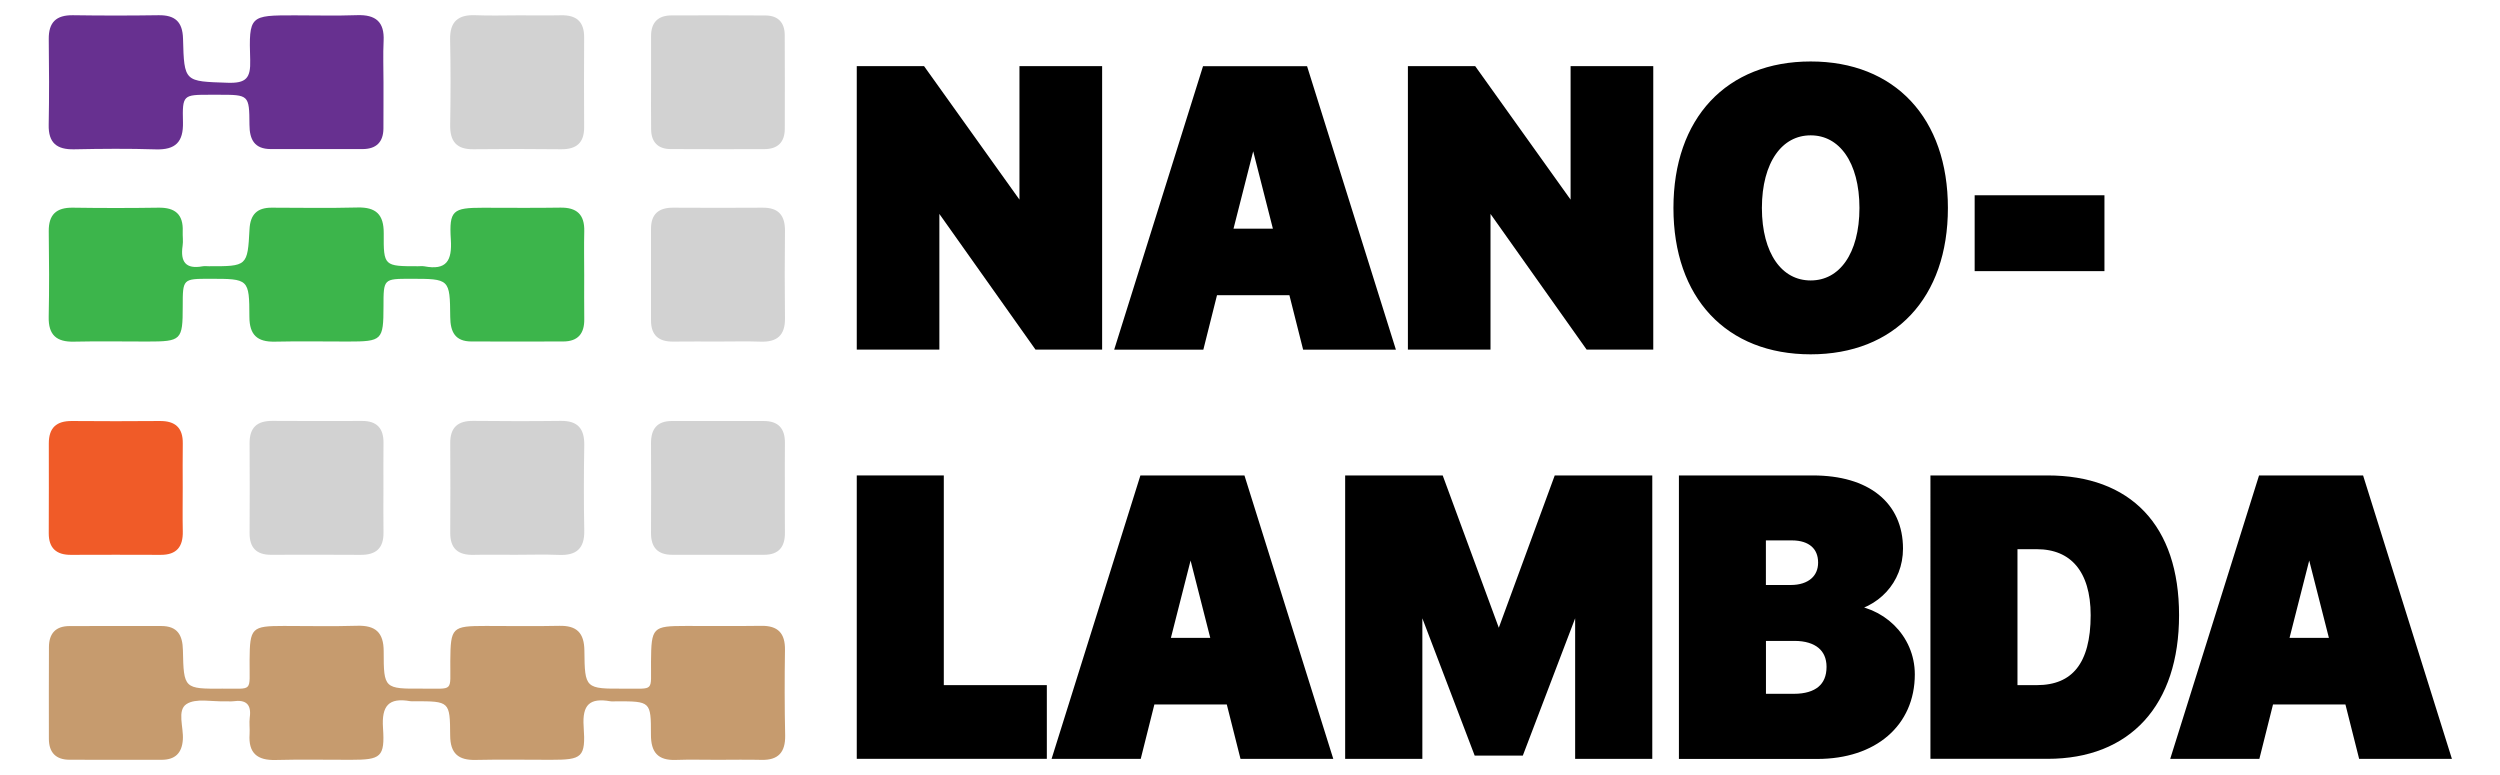 <?xml version="1.0" encoding="UTF-8" standalone="yes"?>
<svg version="1.1" id="Layer_1" xmlns="http://www.w3.org/2000/svg" xmlns:xlink="http://www.w3.org/1999/xlink" x="0px" y="0px" viewBox="-39.16 22.76 4064.32 1260.48" style="enable-background:new 0 0 3992 1320;" xml:space="preserve">
  <style type="text/css">
	.st0{fill:#495061;}
	.st1{fill:#EBCFC2;}
	.st2{fill:#4189C6;}
	.st3{fill:#F5E0D4;}
	.st4{fill:#FFFFFF;}
	.st5{fill:#333333;}
	.st6{fill:#B08F7E;}
	.st7{fill:#979A9B;}
	.st8{fill:#D5AD98;}
	.st9{fill:#3373AA;}
	.st10{fill:url(#SVGID_1_);}
	.st11{fill:#221F1F;}
	.st12{fill:#FFE000;}
	.st13{fill:#FF9510;}
	.st14{fill:#FF4B21;}
	.st15{fill:#FF0031;}
	.st16{fill:#38D9FE;}
	.st17{fill:#39D9FE;}
	.st18{fill:#3ADAFE;}
	.st19{fill:#3AD9FE;}
	.st20{fill:#45AFE4;}
	.st21{fill:#454545;}
	.st22{fill:#1E1E1E;}
	.st23{fill:#191919;}
	.st24{fill:#141414;}
	.st25{fill:#55D1ED;}
	.st26{fill:#3AB9E0;}
	.st27{fill:#289ECD;}
	.st28{fill:#F2EFE7;}
	.st29{fill:#80DCEB;}
	.st30{fill:#171717;}
	.st31{fill:#F1EEE6;}
	.st32{fill:#4DB4CC;}
	.st33{fill:#36A1C1;}
	.st34{fill:#7FD9E8;}
	.st35{fill:#4CB4CC;}
	.st36{fill:#53C5DF;}
	.st37{fill:#288CB3;}
	.st38{fill:#36A1C2;}
	.st39{fill:none;stroke:#37A1C1;stroke-width:0;stroke-linecap:round;stroke-linejoin:round;}
	.st40{fill:#37A1C1;}
	.st41{fill:#298DB4;}
	.st42{fill:#6FBCC9;}
	.st43{fill:#212020;}
	.st44{fill:#202020;}
	.st45{fill:none;}
	.st46{fill:#FEFEFE;}
	.st47{fill:#F7B033;}
	.st48{fill:#F7A733;}
	.st49{fill:#F7A433;}
	.st50{fill:#F7A333;}
	.st51{fill:#F1AC4A;}
	.st52{fill:#F1AD4A;}
	.st53{fill:#F7A434;}
	.st54{fill:#F7B034;}
	.st55{fill:#F78933;}
	.st56{fill:#F78934;}
	.st57{fill:#F7AF35;}
	.st58{fill:#F2AD4B;}
	.st59{fill:#F78E3C;}
	.st60{fill:#F78D37;}
	.st61{fill:#BABABA;}
	.st62{fill:#666766;}
	.st63{fill:#FDFDFD;}
	.st64{fill:#989898;}
	.st65{fill:#981B1E;}
	.st66{fill:#AF6060;}
	.st67{fill:#9A9A9A;}
	.st68{fill:#C69B6E;}
	.st69{fill:#3CB54B;}
	.st70{fill:#673090;}
	.st71{fill:#D2D2D2;}
	.st72{fill:#F05B28;}
	.st73{stroke:#000000;stroke-width:16;stroke-miterlimit:10;}
</style>
  <g>
    <path class="st68" d="M1237,1079.3c0.4-27-11.4-39.6-38.7-39.1c-40.8,0.6-81.6,0.1-122.3,0.2c-54.5,0-56.3,2.2-56.8,58.2&#xA;&#x9;&#x9;c-0.4,49.6,6.4,43.4-42.9,43.7c-64,0.4-64.8,0.1-65.4-61.7c-0.3-29-12.4-41.1-41.1-40.4c-39.6,0.9-79.3,0.2-118.9,0.2&#xA;&#x9;&#x9;c-55.6,0-57.5,2.2-58,57c-0.4,51.5,6.7,44.5-45.1,44.9c-62.2,0.4-63.2,0.1-63.2-60.5c0-31-13.4-42.6-43.3-41.7&#xA;&#x9;&#x9;c-39.6,1.2-79.3,0.3-118.9,0.3c-52.8,0-55.4,2.9-55.8,55.8c-0.4,53,6.7,45.7-43.9,46.1c-62.7,0.5-63.2,0.1-64.5-62.6&#xA;&#x9;&#x9;c-0.5-24.4-8.8-39.2-35.2-39.2c-49.8,0-99.7-0.2-149.5,0.1c-22.2,0.1-33,12.1-33.1,34.1c-0.1,49.8-0.3,99.7-0.1,149.5&#xA;&#x9;&#x9;c0.1,21.9,11.4,33.7,33.6,33.7c49.8,0.2,99.7,0.1,149.5,0.1c21.9,0,33.2-10.6,34.7-32.8c1.4-19.9-9.7-47.5,5.8-57.7&#xA;&#x9;&#x9;c15.2-10.1,41.3-3.8,62.6-4.6c4.5-0.2,9.1,0.5,13.6-0.1c20.5-2.9,29.7,4.9,26.8,26.2c-1.2,8.9,0.3,18.1-0.3,27.2&#xA;&#x9;&#x9;c-2.2,30.8,12.4,43,42.6,42.1c40.7-1.1,81.6-0.2,122.3-0.3c48.6,0,55.2-4.3,52-51.9c-2.4-35.9,9.2-49.6,44.3-43.4&#xA;&#x9;&#x9;c2.2,0.4,4.5,0.1,6.8,0.1c57,0,57.8,0,58.1,55.5c0.1,29.4,13.3,40.6,41.6,39.9c40.8-0.9,81.6-0.2,122.3-0.2&#xA;&#x9;&#x9;c50.6,0,56.6-3.6,53.1-54c-2.5-35.9,10.1-46.9,43.2-41.2c3.3,0.6,6.8,0.1,10.2,0.1c55.2,0,56.1,0,56,54.2&#xA;&#x9;&#x9;c-0.1,28.6,11.3,42.1,40.3,41.1c22.6-0.8,45.3-0.2,68-0.2c23.8,0,47.6-0.5,71.4,0.1c27.4,0.7,38.9-12.5,38.5-39.4&#xA;&#x9;&#x9;C1236.3,1172.2,1236.3,1125.7,1237,1079.3z"/>
    <path class="st69" d="M81.1,578.2c39.6-0.9,79.3-0.2,118.9-0.2c55.7,0,57.9-2.1,57.9-56.9c0-45.1,0-45.1,44.2-45.1&#xA;&#x9;&#x9;c63.2,0,64,0,64.2,62c0.1,29.2,12.8,40.8,41.2,40.2c39.6-0.9,79.3-0.2,118.9-0.2c55.7,0,57.8-2.1,57.9-56.9&#xA;&#x9;&#x9;c0-45.1,0-45.1,44.2-45.1c63.2,0,63.8,0,64.3,62c0.2,24.3,7.9,39.8,34.3,39.9c49.8,0.2,99.6,0.1,149.5,0&#xA;&#x9;&#x9;c24.1-0.1,34.5-13.1,34.1-36.5c-0.3-23.8-0.1-47.6-0.1-71.3c0-23.8-0.5-47.6,0.1-71.3c0.7-27.4-12.2-39-39.2-38.5&#xA;&#x9;&#x9;c-41.9,0.7-83.8,0.2-125.7,0.2c-48.7,0-55,4.2-52,51.7c2.2,34.5-7.1,50.4-43.2,43.5c-3.3-0.6-6.8-0.1-10.2-0.1&#xA;&#x9;&#x9;c-55.1,0-56.1,0-55.7-53.5c0.2-30.8-12.7-42.8-42.9-42c-46.4,1.2-92.8,0.4-139.3,0.3c-23.6-0.1-34.7,11-36,34.9&#xA;&#x9;&#x9;c-3.2,60.4-3.7,60.4-66.1,60.3c-3.4,0-6.9-0.5-10.2,0.1c-27.5,5.1-36.3-7.4-32.5-33.2c1.2-7.8-0.1-15.8,0.2-23.7&#xA;&#x9;&#x9;c1.1-27.4-12.3-38.8-39.2-38.4c-46.4,0.7-92.9,0.7-139.3,0c-26.9-0.4-39.6,11.1-39.3,38.5C40.7,445.2,41,491.6,40,538&#xA;&#x9;&#x9;C39.4,567.3,52.7,578.9,81.1,578.2z"/>
    <path class="st70" d="M81.5,265.5c44.1-0.9,88.4-1.3,132.5,0.1c32.1,1,45.1-11.9,44.3-44.1c-1.1-44.6,0.2-44.7,44.1-44.7&#xA;&#x9;&#x9;c4.5,0,9.1,0,13.6,0c49.5,0,50.1,0,50.4,48.7c0.1,24.4,8.3,39.5,34.6,39.6c49.8,0.1,99.7,0.1,149.5,0c22-0.1,33.5-11.3,33.7-33.4&#xA;&#x9;&#x9;c0.2-24.9,0-49.8,0.1-74.7c0-22.6-0.9-45.3,0.2-67.9c1.5-31-13.1-42.7-43-41.7c-33.9,1.2-67.9,0.3-101.9,0.3&#xA;&#x9;&#x9;c-72.7,0-74.3,0.1-72,72.5c0.9,29.8-6.6,38.1-36.8,37.1c-69.9-2.4-70.6-0.7-72.4-71.7c-0.7-27.5-13.1-38.5-39.8-38.1&#xA;&#x9;&#x9;c-46.4,0.7-92.9,0.7-139.3,0C52,47.2,39.8,59.2,40.1,86.4c0.6,46.4,0.8,92.9-0.1,139.3C39.4,255.2,53.3,266.1,81.5,265.5z"/>
    <path class="st71" d="M1053.9,924.7c49.7-0.1,99.3,0,149,0c24.2,0,34.3-13,34-36.3c-0.3-23.7-0.1-47.4-0.1-71.1&#xA;&#x9;&#x9;c0-24.8-0.2-49.7,0.1-74.5c0.2-23.6-10.8-35.7-34.7-35.6c-49.7,0.1-99.3,0-149,0c-24.2,0-34.1,13-34,36.3c0.3,48.5,0.2,97,0,145.6&#xA;&#x9;&#x9;C1019.1,912.7,1030,924.8,1053.9,924.7z"/>
    <path class="st71" d="M872.7,707c-47.4,0.6-94.8,0.5-142.2,0c-25.1-0.3-37.9,10.4-37.7,36.2c0.3,48.5,0.3,97,0,145.6&#xA;&#x9;&#x9;c-0.2,25.9,12.8,36.6,37.9,36c22.6-0.5,45.1-0.1,67.7-0.1c23.7,0,47.4-0.8,71.1,0.2c28.3,1.2,41.8-10.3,41.2-39.6&#xA;&#x9;&#x9;c-0.9-46.2-0.8-92.5,0-138.8C911.1,719.8,900.3,706.7,872.7,707z"/>
    <path class="st71" d="M401.4,924.7c48.5-0.1,97-0.3,145.6,0.1c25.3,0.2,37.7-10.9,37.3-36.6c-0.4-23.7-0.1-47.4-0.1-71.1&#xA;&#x9;&#x9;c0-24.8-0.2-49.7,0.1-74.5c0.2-23.6-10.9-35.6-34.8-35.5c-48.5,0.1-97,0.3-145.6-0.1c-25.3-0.2-37.5,10.9-37.3,36.6&#xA;&#x9;&#x9;c0.4,48.5,0.2,97,0,145.6C366.4,912.8,377.5,924.8,401.4,924.7z"/>
    <path class="st72" d="M76,924.8c48.7-0.2,97.4-0.2,146.1,0c26,0.1,36.5-13.3,35.9-38.3c-0.5-23.8-0.1-47.6-0.1-71.3&#xA;&#x9;&#x9;c0-23.8-0.3-47.6,0.1-71.3c0.4-25.6-12.2-37-37.5-36.7c-47.6,0.4-95.1,0.4-142.7,0c-25.3-0.2-37.7,11-37.6,36.7&#xA;&#x9;&#x9;c0.3,48.7-0.1,97.4-0.1,146.1C40.1,913.6,52.3,924.9,76,924.8z"/>
    <path class="st71" d="M1200.8,360.4c-48.5,0.3-97,0.3-145.6,0c-23.4-0.1-36,10.2-36,34.3c0,49.7,0,99.3,0,149&#xA;&#x9;&#x9;c0,24.1,12.5,34.7,36,34.4c24.8-0.3,49.6-0.1,74.5-0.1c22.6,0,45.2-0.6,67.7,0.2c26.6,0.9,39.9-10.2,39.6-37.8&#xA;&#x9;&#x9;c-0.6-47.4-0.5-94.8,0-142.2C1237.2,373.1,1226.7,360.2,1200.8,360.4z"/>
    <path class="st71" d="M1019.4,233.4c0.3,20.3,11.1,31.6,31.5,31.7c50.8,0.3,101.6,0.2,152.3,0.1c22,0,33.5-11.2,33.5-33.3&#xA;&#x9;&#x9;c0.1-50.8,0.2-101.6-0.1-152.3c-0.1-20.4-11-31.6-31.5-31.7c-50.8-0.3-101.6-0.2-152.3-0.1c-22,0-33.4,11.2-33.5,33.3&#xA;&#x9;&#x9;c-0.1,24.8,0,49.7,0,74.5C1019.3,181.5,1019,207.5,1019.4,233.4z"/>
    <path class="st71" d="M692.7,225.9c-0.4,26.7,10.3,39.9,37.9,39.5c47.4-0.6,94.8-0.5,142.2,0c25.1,0.3,37.9-10.3,37.7-36.1&#xA;&#x9;&#x9;c-0.3-48.5-0.3-97,0-145.6c0.2-25.9-12.7-36.7-37.8-36.1c-22.6,0.5-45.1,0.1-67.7,0.1c-23.7,0-47.4,0.8-71.1-0.2&#xA;&#x9;&#x9;c-28.2-1.2-41.9,10.3-41.3,39.6C693.6,133.4,693.5,179.7,692.7,225.9z"/>
  </g>
  <g>
    <path class="st73" d="M1361.7,583.1V138.3h97.3l164.8,230.6h2.4V138.3h118.4v444.8h-96.2l-166-234.3h-2.4v234.3H1361.7z"/>
    <path class="st73" d="M2063.3,494.7h-130.2l-22.2,88.5h-127.8l139.4-444.8h157.4l139.4,444.8h-133.7L2063.3,494.7z M1955.9,402.5&#xA;&#x9;&#x9;h84.6L1999.4,241h-2.4L1955.9,402.5z"/>
    <path class="st73" d="M2257.7,583.1V138.3h97.3l164.8,230.6h2.4V138.3h118.4v444.8h-96.2l-166-234.3h-2.4v234.3H2257.7z"/>
    <path class="st73" d="M3119.6,360.9c0,142.1-83.1,229.9-215.1,229.9c-132.3,0-215.1-87.8-215.1-229.9s83.1-230.2,215.1-230.2&#xA;&#x9;&#x9;C3036.5,130.6,3119.6,218.8,3119.6,360.9z M2817.2,360.9c0,76.7,34.6,125.8,87.3,125.8c52.7,0,87.3-49,87.3-125.8&#xA;&#x9;&#x9;c0-77.1-34.9-126.1-87.3-126.1C2852.1,234.8,2817.2,283.8,2817.2,360.9z"/>
    <path class="st73" d="M3179.1,455.5V348.2h195v107.3H3179.1z"/>
    <path class="st73" d="M1654.6,1248.4h-292.9V803.7h125.5v340.9h167.5V1248.4z"/>
    <path class="st73" d="M1961.5,1160h-130.2l-22.2,88.5h-127.8l139.4-444.8h157.4l139.4,444.8h-133.7L1961.5,1160z M1854.1,1067.8&#xA;&#x9;&#x9;h84.6l-41.1-161.5h-2.4L1854.1,1067.8z"/>
    <path class="st73" d="M2529.6,1248.4V990.8h-2.4l-96.2,252.4h-67.2l-96.2-252.4h-2.4v257.7h-109.5V803.7h145l95.6,259.5h2.4&#xA;&#x9;&#x9;l95.3-259.5h145v444.8H2529.6z"/>
    <path class="st73" d="M2698.3,1248.4V803.7h209.8c87.3,0,138.5,41.6,138.5,111c0,51.2-37.3,89.7-86.7,96.2v2.5&#xA;&#x9;&#x9;c57.7,1.5,105.9,46.8,105.9,105.7c0,78-59.2,129.5-150.6,129.5H2698.3z M2823.7,981.8h48.5c32.3,0,52.4-17.6,52.4-44.4&#xA;&#x9;&#x9;c0-27.4-18.9-44.1-50.6-44.1h-50.3V981.8z M2877.3,1158.7c38.8,0,61-18.2,61-51.8c0-31.7-22.5-50.2-60.1-50.2h-54.4v102H2877.3z"/>
    <path class="st73" d="M3289.8,803.7c129.6,0,205.6,76.7,205.6,219.1c0,142.4-76.3,225.6-205.6,225.6h-182.6V803.7H3289.8z&#xA;&#x9;&#x9; M3232.7,1144.6h39.4c62.7,0,95.6-39.8,95.6-121.7c0-74.9-35.5-115.3-95.6-115.3h-39.4V1144.6z"/>
    <path class="st73" d="M3780.1,1160h-130.2l-22.2,88.5h-127.8l139.4-444.8h157.4l139.4,444.8h-133.7L3780.1,1160z M3672.7,1067.8&#xA;&#x9;&#x9;h84.6l-41.1-161.5h-2.4L3672.7,1067.8z"/>
  </g>
</svg>